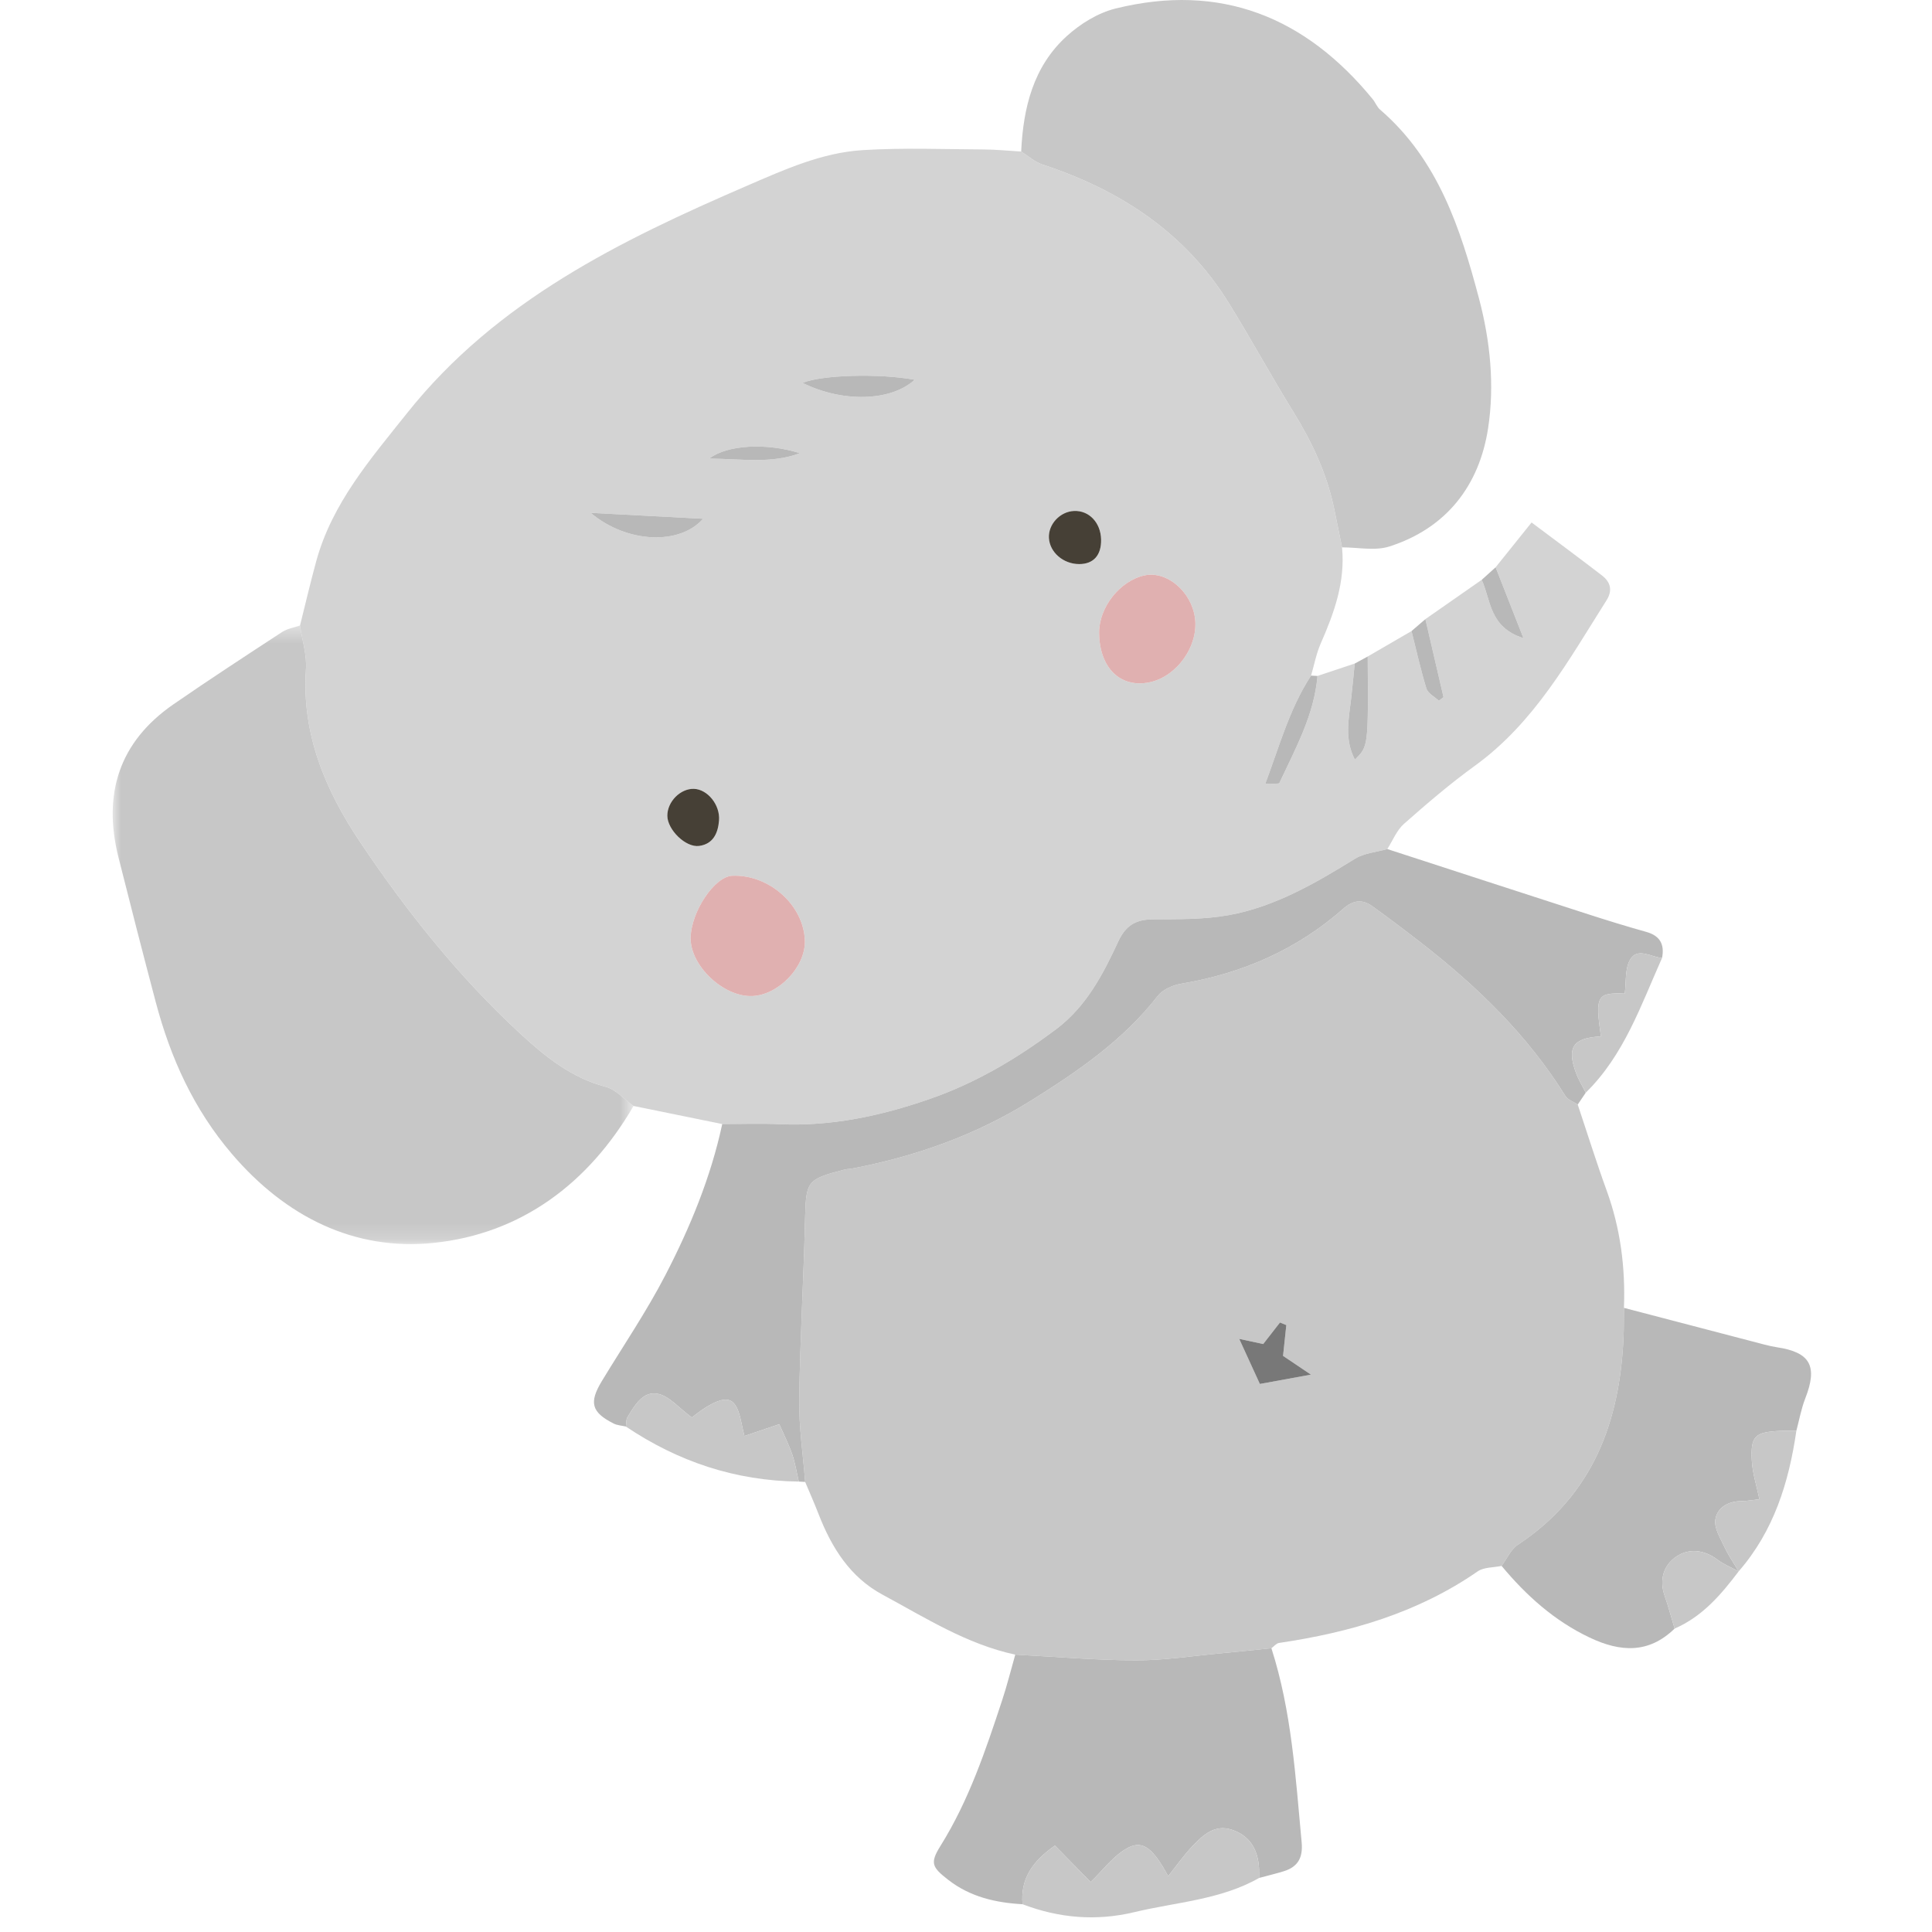 <?xml version="1.0" encoding="UTF-8"?>
<svg width="120px" height="120px" viewBox="0 0 120 120" version="1.1" xmlns="http://www.w3.org/2000/svg" xmlns:xlink="http://www.w3.org/1999/xlink">
    <!-- Generator: Sketch 51.1 (57501) - http://www.bohemiancoding.com/sketch -->
    <title>Elephant5</title>
    <desc>Created with Sketch.</desc>
    <defs>
        <polygon id="path-1" points="0 0.387 32.35 0.387 32.35 38.809 0 38.809"></polygon>
    </defs>
    <g id="Elephant5" stroke="none" stroke-width="1" fill="none" fill-rule="evenodd">
        <g id="Group" transform="translate(7, 0)">
            <path d="M42.681,28.149 C40.632,27.496 38.172,27.62 37.053,28.483 C39.117,28.505 40.923,28.811 42.681,28.149 M29.685,31.854 C31.94,33.749 35.216,33.877 36.669,32.221 C34.408,32.102 32.147,31.984 29.685,31.854 M49.81,23.589 C47.625,23.183 44.051,23.282 42.85,23.781 C45.328,25.017 48.342,24.934 49.81,23.589 M61.39,33.506 C61.368,32.463 60.644,31.699 59.713,31.737 C58.842,31.773 58.103,32.563 58.149,33.413 C58.198,34.305 59.046,35.037 60.031,35.036 C60.922,35.035 61.412,34.485 61.39,33.506 M34.448,50.661 C34.447,51.53 35.589,52.658 36.427,52.544 C37.307,52.423 37.598,51.737 37.66,50.967 C37.741,49.986 36.938,49.016 36.095,48.996 C35.258,48.975 34.451,49.792 34.448,50.661 M61.268,39.312 C61.288,41.489 62.595,42.762 64.413,42.376 C66.125,42.012 67.472,40.082 67.218,38.351 C66.98,36.716 65.455,35.442 64.09,35.737 C62.561,36.068 61.254,37.725 61.268,39.312 M42.991,58.461 C42.954,56.252 40.793,54.304 38.484,54.394 C37.381,54.437 35.909,56.643 35.897,58.271 C35.884,59.995 37.938,61.93 39.716,61.867 C41.348,61.809 43.019,60.071 42.991,58.461 M37.86,69.817 C36.023,69.442 34.187,69.067 32.35,68.693 C31.776,68.284 31.257,67.672 30.621,67.504 C28.493,66.945 26.854,65.619 25.322,64.204 C21.491,60.667 18.248,56.601 15.357,52.283 C13.211,49.079 11.727,45.588 12.004,41.561 C12.066,40.671 11.766,39.755 11.634,38.851 C11.969,37.517 12.281,36.176 12.644,34.85 C13.634,31.243 16.027,28.494 18.286,25.657 C23.833,18.689 31.523,14.94 39.44,11.519 C41.745,10.523 44.058,9.48 46.586,9.324 C49.075,9.17 51.581,9.27 54.079,9.282 C54.861,9.286 55.645,9.367 56.428,9.412 C56.866,9.686 57.269,10.061 57.745,10.218 C62.566,11.803 66.607,14.436 69.323,18.824 C70.703,21.053 71.957,23.36 73.336,25.589 C74.481,27.441 75.392,29.373 75.846,31.507 C76.023,32.335 76.187,33.168 76.356,33.998 C76.565,36.132 75.871,38.06 75.033,39.968 C74.756,40.599 74.629,41.296 74.433,41.963 C73.103,43.997 72.483,46.297 71.589,48.682 C72.116,48.656 72.431,48.707 72.469,48.628 C73.465,46.489 74.628,44.406 74.831,41.985 C75.602,41.728 76.373,41.471 77.144,41.214 C77.072,41.93 77.006,42.646 76.925,43.36 C76.783,44.621 76.486,45.895 77.153,47.179 C77.991,46.369 77.991,46.369 77.952,40.776 C78.859,40.249 79.766,39.722 80.674,39.196 C80.974,40.388 81.236,41.591 81.598,42.764 C81.692,43.067 82.103,43.272 82.367,43.522 C82.465,43.448 82.562,43.375 82.661,43.302 C82.285,41.686 81.908,40.072 81.532,38.456 C82.699,37.642 83.864,36.828 85.031,36.014 C85.605,37.255 85.489,38.962 87.625,39.637 C86.96,37.945 86.428,36.591 85.895,35.236 C86.624,34.328 87.352,33.422 88.13,32.452 C89.681,33.616 91.097,34.662 92.491,35.734 C93.025,36.144 93.181,36.659 92.784,37.287 C90.432,41.003 88.303,44.884 84.617,47.556 C83.078,48.67 81.628,49.913 80.203,51.171 C79.751,51.57 79.508,52.208 79.168,52.736 C78.495,52.929 77.736,52.984 77.162,53.338 C74.693,54.861 72.187,56.325 69.303,56.844 C67.764,57.121 66.161,57.091 64.587,57.103 C63.531,57.111 62.908,57.5 62.453,58.483 C61.513,60.516 60.469,62.515 58.617,63.909 C56.189,65.737 53.614,67.27 50.705,68.273 C47.682,69.317 44.635,69.968 41.427,69.825 C40.24,69.772 39.049,69.817 37.86,69.817" id="Fill-1" fill="#D3D3D3"></path>
            <path d="M72.896,82.304 C72.764,82.251 72.632,82.197 72.501,82.143 C72.128,82.622 71.755,83.101 71.46,83.48 C70.927,83.366 70.536,83.282 69.97,83.161 C70.467,84.246 70.859,85.102 71.252,85.96 C72.226,85.783 73.184,85.607 74.424,85.381 C73.668,84.873 73.195,84.554 72.693,84.216 C72.764,83.546 72.83,82.925 72.896,82.304 M90.995,68.605 C91.591,70.384 92.149,72.178 92.791,73.942 C93.651,76.306 93.961,78.736 93.866,81.234 C93.858,81.827 93.867,82.42 93.842,83.012 C93.62,88.316 91.933,92.871 87.28,95.944 C86.842,96.232 86.599,96.816 86.266,97.261 C85.765,97.368 85.167,97.334 84.779,97.603 C81.055,100.18 76.856,101.394 72.445,102.046 C72.274,102.07 72.127,102.261 71.969,102.374 C70.927,102.48 69.886,102.594 68.844,102.689 C67.078,102.851 65.31,103.132 63.545,103.127 C61.05,103.121 58.554,102.901 56.059,102.772 C53.044,102.126 50.476,100.481 47.818,99.049 C45.796,97.96 44.654,96.125 43.845,94.046 C43.583,93.372 43.29,92.711 43.01,92.044 C42.879,90.342 42.619,88.64 42.641,86.939 C42.687,83.254 42.911,79.57 43,75.884 C43.061,73.345 43.074,73.261 45.438,72.65 C45.628,72.6 45.831,72.6 46.025,72.563 C49.934,71.802 53.63,70.491 57.024,68.371 C59.94,66.549 62.758,64.626 64.905,61.861 C65.216,61.464 65.844,61.187 66.367,61.1 C70.161,60.464 73.555,58.984 76.447,56.433 C77.049,55.901 77.617,55.841 78.227,56.278 C79.242,57.005 80.237,57.761 81.223,58.526 C84.724,61.24 87.876,64.284 90.233,68.08 C90.383,68.32 90.737,68.432 90.995,68.605" id="Fill-3" fill="#C7C7C7"></path>
            <g id="Group-7" transform="translate(0, 38.464)">
                <mask id="mask-2" fill="white">
                    <use xlink:href="#path-1"></use>
                </mask>
                <g id="Clip-6"></g>
                <path d="M11.634,0.387 C11.767,1.292 12.065,2.207 12.004,3.098 C11.727,7.124 13.211,10.615 15.357,13.82 C18.248,18.137 21.491,22.203 25.322,25.741 C26.855,27.156 28.494,28.482 30.621,29.04 C31.257,29.207 31.777,29.821 32.35,30.229 C29.562,35.036 25.362,38.173 19.939,38.734 C15.001,39.247 10.732,37.103 7.405,33.21 C5.025,30.424 3.59,27.241 2.671,23.767 C1.881,20.78 1.112,17.788 0.359,14.791 C-0.626,10.862 0.384,7.621 3.781,5.276 C6.005,3.742 8.267,2.264 10.53,0.786 C10.849,0.578 11.263,0.516 11.634,0.387" id="Fill-5" fill="#C7C7C7" mask="url(#mask-2)"></path>
            </g>
            <path d="M76.356,33.998 C76.187,33.167 76.023,32.336 75.846,31.506 C75.392,29.372 74.48,27.44 73.336,25.589 C71.957,23.36 70.703,21.053 69.323,18.824 C66.607,14.435 62.566,11.803 57.745,10.218 C57.27,10.062 56.866,9.686 56.427,9.412 C56.554,6.7 57.174,4.138 59.254,2.247 C60.097,1.48 61.195,0.801 62.288,0.53 C68.811,-1.085 74.08,1.049 78.263,6.162 C78.429,6.365 78.523,6.641 78.717,6.807 C82.318,9.91 83.706,14.172 84.865,18.545 C85.564,21.185 85.836,23.93 85.43,26.59 C84.887,30.147 82.851,32.806 79.296,33.943 C78.402,34.23 77.34,33.994 76.356,33.998" id="Fill-8" fill="#C7C7C7"></path>
            <path d="M90.996,68.604 C90.737,68.432 90.383,68.319 90.234,68.079 C87.876,64.284 84.725,61.241 81.224,58.526 C80.237,57.761 79.243,57.005 78.228,56.279 C77.616,55.841 77.049,55.902 76.446,56.433 C73.554,58.984 70.161,60.464 66.367,61.1 C65.845,61.187 65.215,61.463 64.906,61.862 C62.757,64.626 59.94,66.549 57.024,68.371 C53.63,70.491 49.934,71.802 46.025,72.563 C45.831,72.601 45.629,72.601 45.438,72.65 C43.074,73.262 43.06,73.345 42.999,75.885 C42.911,79.57 42.688,83.254 42.641,86.94 C42.619,88.64 42.878,90.342 43.01,92.044 C42.878,92.036 42.746,92.03 42.614,92.023 C42.481,91.456 42.392,90.874 42.203,90.325 C41.986,89.697 41.681,89.098 41.403,88.461 C40.522,88.759 39.919,88.962 39.236,89.192 C39.152,88.825 39.092,88.58 39.042,88.331 C38.733,86.821 38.231,86.587 36.903,87.376 C36.478,87.629 36.096,87.956 35.974,88.044 C35.159,87.445 34.577,86.722 33.875,86.574 C32.937,86.376 32.42,87.289 31.973,88.026 C31.879,88.181 31.905,88.41 31.876,88.605 C31.62,88.546 31.339,88.533 31.112,88.417 C29.731,87.719 29.574,87.113 30.386,85.775 C31.713,83.586 33.16,81.459 34.333,79.191 C35.871,76.218 37.15,73.116 37.86,69.816 C39.049,69.816 40.24,69.771 41.427,69.825 C44.635,69.968 47.682,69.317 50.704,68.273 C53.613,67.27 56.189,65.737 58.618,63.909 C60.47,62.515 61.513,60.516 62.454,58.483 C62.908,57.5 63.53,57.111 64.587,57.103 C66.162,57.091 67.764,57.121 69.303,56.844 C72.187,56.325 74.693,54.861 77.162,53.338 C77.736,52.984 78.495,52.929 79.169,52.736 C83.275,54.071 87.379,55.41 91.488,56.736 C92.734,57.139 93.984,57.529 95.245,57.879 C96.116,58.121 96.395,58.661 96.233,59.5 C95.554,59.453 94.716,58.817 94.253,59.601 C93.915,60.173 94.012,61.001 93.916,61.716 C92.186,61.647 92.076,61.843 92.435,64.375 C90.71,64.462 90.301,65.046 90.887,66.636 C91.043,67.064 91.289,67.459 91.494,67.868 C91.328,68.114 91.162,68.359 90.996,68.604" id="Fill-10" fill="#B8B8B8"></path>
            <path d="M56.06,102.772 C58.555,102.901 61.049,103.121 63.544,103.127 C65.311,103.132 67.078,102.851 68.843,102.689 C69.886,102.594 70.928,102.48 71.969,102.374 C73.228,106.295 73.47,110.37 73.848,114.43 C73.937,115.387 73.614,115.956 72.729,116.229 C72.226,116.384 71.714,116.505 71.207,116.642 C71.205,116.444 71.212,116.246 71.202,116.05 C71.139,114.894 70.639,114.018 69.502,113.646 C68.456,113.303 67.742,113.966 67.103,114.628 C66.546,115.208 66.083,115.876 65.557,116.529 C64.652,114.861 64.012,114.28 63.081,114.76 C62.175,115.225 61.512,116.163 60.741,116.894 C60.005,116.144 59.258,115.383 58.523,114.633 C57.088,115.634 56.377,116.734 56.512,118.275 C54.843,118.183 53.265,117.822 51.907,116.768 C50.891,115.979 50.744,115.725 51.415,114.651 C53.177,111.83 54.219,108.719 55.248,105.598 C55.555,104.667 55.791,103.715 56.06,102.772" id="Fill-12" fill="#B8B8B8"></path>
            <path d="M86.266,97.261 C86.599,96.815 86.842,96.232 87.28,95.944 C91.933,92.87 93.62,88.317 93.842,83.012 C93.868,82.42 93.858,81.827 93.866,81.234 C96.775,81.995 99.685,82.756 102.596,83.516 C102.848,83.581 103.105,83.64 103.363,83.68 C105.449,83.992 105.912,84.853 105.13,86.854 C104.876,87.501 104.755,88.198 104.574,88.872 C104.246,88.872 103.917,88.858 103.589,88.874 C101.992,88.95 101.726,89.184 101.81,90.741 C101.851,91.507 102.104,92.262 102.281,93.123 C101.913,93.162 101.535,93.232 101.157,93.236 C100.33,93.243 99.649,93.648 99.542,94.393 C99.465,94.933 99.867,95.563 100.126,96.12 C100.366,96.636 100.699,97.108 100.991,97.6 C100.546,97.36 100.063,97.17 99.667,96.869 C98.839,96.243 97.896,96.162 97.121,96.682 C96.337,97.206 96.043,98.111 96.392,99.111 C96.626,99.781 96.808,100.472 97.014,101.154 C95.401,102.726 93.638,102.615 91.737,101.713 C89.54,100.67 87.798,99.102 86.266,97.261" id="Fill-14" fill="#B8B8B8"></path>
            <path d="M56.512,118.275 C56.377,116.733 57.087,115.634 58.523,114.633 C59.259,115.383 60.004,116.144 60.741,116.894 C61.512,116.163 62.175,115.226 63.08,114.76 C64.013,114.28 64.652,114.86 65.558,116.529 C66.082,115.875 66.546,115.208 67.104,114.628 C67.742,113.966 68.455,113.303 69.502,113.646 C70.639,114.018 71.138,114.894 71.202,116.05 C71.212,116.247 71.206,116.444 71.208,116.642 C68.806,118.007 66.066,118.14 63.462,118.766 C61.1,119.334 58.779,119.142 56.512,118.275" id="Fill-16" fill="#C7C7C7"></path>
            <path d="M31.875,88.605 C31.904,88.41 31.878,88.181 31.973,88.026 C32.419,87.289 32.937,86.376 33.875,86.574 C34.578,86.722 35.159,87.445 35.974,88.044 C36.096,87.956 36.477,87.629 36.903,87.376 C38.231,86.587 38.732,86.821 39.041,88.331 C39.092,88.58 39.153,88.825 39.235,89.192 C39.919,88.962 40.521,88.759 41.403,88.461 C41.681,89.098 41.987,89.697 42.203,90.325 C42.392,90.874 42.481,91.456 42.614,92.023 C38.686,91.978 35.121,90.79 31.875,88.605" id="Fill-18" fill="#C7C7C7"></path>
            <path d="M100.991,97.6 C100.7,97.109 100.366,96.636 100.126,96.121 C99.867,95.564 99.465,94.933 99.542,94.394 C99.648,93.648 100.33,93.243 101.157,93.236 C101.535,93.232 101.912,93.162 102.281,93.123 C102.104,92.263 101.851,91.507 101.81,90.741 C101.726,89.183 101.991,88.95 103.59,88.874 C103.917,88.859 104.246,88.872 104.575,88.872 C104.109,92.08 103.174,95.096 100.991,97.6" id="Fill-20" fill="#C7C7C7"></path>
            <path d="M91.494,67.868 C91.289,67.458 91.044,67.065 90.887,66.637 C90.301,65.046 90.71,64.462 92.434,64.375 C92.076,61.843 92.186,61.647 93.916,61.716 C94.013,61.001 93.915,60.173 94.252,59.602 C94.716,58.817 95.554,59.453 96.233,59.5 C94.92,62.441 93.876,65.533 91.494,67.868" id="Fill-22" fill="#C7C7C7"></path>
            <path d="M97.013,101.154 C96.808,100.472 96.626,99.781 96.392,99.11 C96.043,98.111 96.337,97.206 97.12,96.681 C97.896,96.163 98.839,96.243 99.666,96.87 C100.064,97.171 100.547,97.36 100.992,97.6 C99.899,99.046 98.735,100.412 97.013,101.154" id="Fill-24" fill="#C7C7C7"></path>
            <path d="M74.831,41.985 C74.628,44.406 73.465,46.49 72.468,48.628 C72.432,48.707 72.115,48.656 71.589,48.683 C72.482,46.297 73.103,43.997 74.433,41.963 C74.566,41.97 74.698,41.977 74.831,41.985" id="Fill-26" fill="#B8B8B8"></path>
            <path d="M77.951,40.776 C77.991,46.368 77.991,46.368 77.153,47.179 C76.486,45.896 76.782,44.622 76.925,43.36 C77.007,42.646 77.072,41.93 77.145,41.215 C77.413,41.068 77.682,40.922 77.951,40.776" id="Fill-28" fill="#B8B8B8"></path>
            <path d="M85.895,35.236 C86.427,36.59 86.96,37.945 87.624,39.636 C85.488,38.963 85.606,37.256 85.031,36.014 C85.319,35.754 85.607,35.494 85.895,35.236" id="Fill-30" fill="#B8B8B8"></path>
            <path d="M81.533,38.456 C81.908,40.071 82.284,41.687 82.66,43.302 C82.563,43.375 82.465,43.449 82.368,43.522 C82.102,43.272 81.692,43.067 81.598,42.764 C81.235,41.592 80.974,40.388 80.673,39.196 C80.96,38.949 81.246,38.703 81.533,38.456" id="Fill-32" fill="#B8B8B8"></path>
            <path d="M42.991,58.461 C43.019,60.071 41.348,61.809 39.716,61.867 C37.938,61.93 35.884,59.995 35.897,58.271 C35.909,56.643 37.381,54.437 38.484,54.394 C40.793,54.304 42.953,56.252 42.991,58.461" id="Fill-34" fill="#E0B0B0"></path>
            <path d="M61.268,39.312 C61.254,37.725 62.561,36.069 64.09,35.738 C65.455,35.442 66.98,36.716 67.218,38.352 C67.472,40.081 66.125,42.012 64.413,42.376 C62.595,42.762 61.288,41.489 61.268,39.312" id="Fill-36" fill="#E0B0B0"></path>
            <path d="M34.449,50.661 C34.45,49.792 35.258,48.975 36.094,48.996 C36.938,49.017 37.741,49.986 37.66,50.967 C37.598,51.736 37.306,52.422 36.427,52.543 C35.589,52.659 34.447,51.53 34.449,50.661" id="Fill-38" fill="#464036"></path>
            <path d="M61.391,33.507 C61.412,34.484 60.922,35.036 60.03,35.036 C59.046,35.037 58.198,34.305 58.15,33.413 C58.104,32.563 58.841,31.773 59.713,31.737 C60.644,31.698 61.368,32.463 61.391,33.507" id="Fill-40" fill="#464036"></path>
            <path d="M49.81,23.589 C48.342,24.934 45.328,25.017 42.85,23.781 C44.051,23.282 47.625,23.183 49.81,23.589" id="Fill-42" fill="#B8B8B8"></path>
            <path d="M29.686,31.855 C32.148,31.984 34.409,32.102 36.669,32.221 C35.215,33.878 31.941,33.749 29.686,31.855" id="Fill-44" fill="#B8B8B8"></path>
            <path d="M42.681,28.149 C40.923,28.811 39.117,28.505 37.053,28.483 C38.172,27.62 40.632,27.496 42.681,28.149" id="Fill-46" fill="#B8B8B8"></path>
            <path d="M72.896,82.304 C72.83,82.925 72.764,83.546 72.693,84.216 C73.195,84.554 73.668,84.873 74.424,85.381 C73.184,85.607 72.226,85.783 71.252,85.96 C70.859,85.102 70.467,84.246 69.97,83.161 C70.536,83.282 70.927,83.366 71.46,83.48 C71.755,83.101 72.128,82.622 72.501,82.143 C72.632,82.197 72.764,82.251 72.896,82.304" id="Fill-48" fill="#787878"></path>
        </g>
    </g>
</svg>